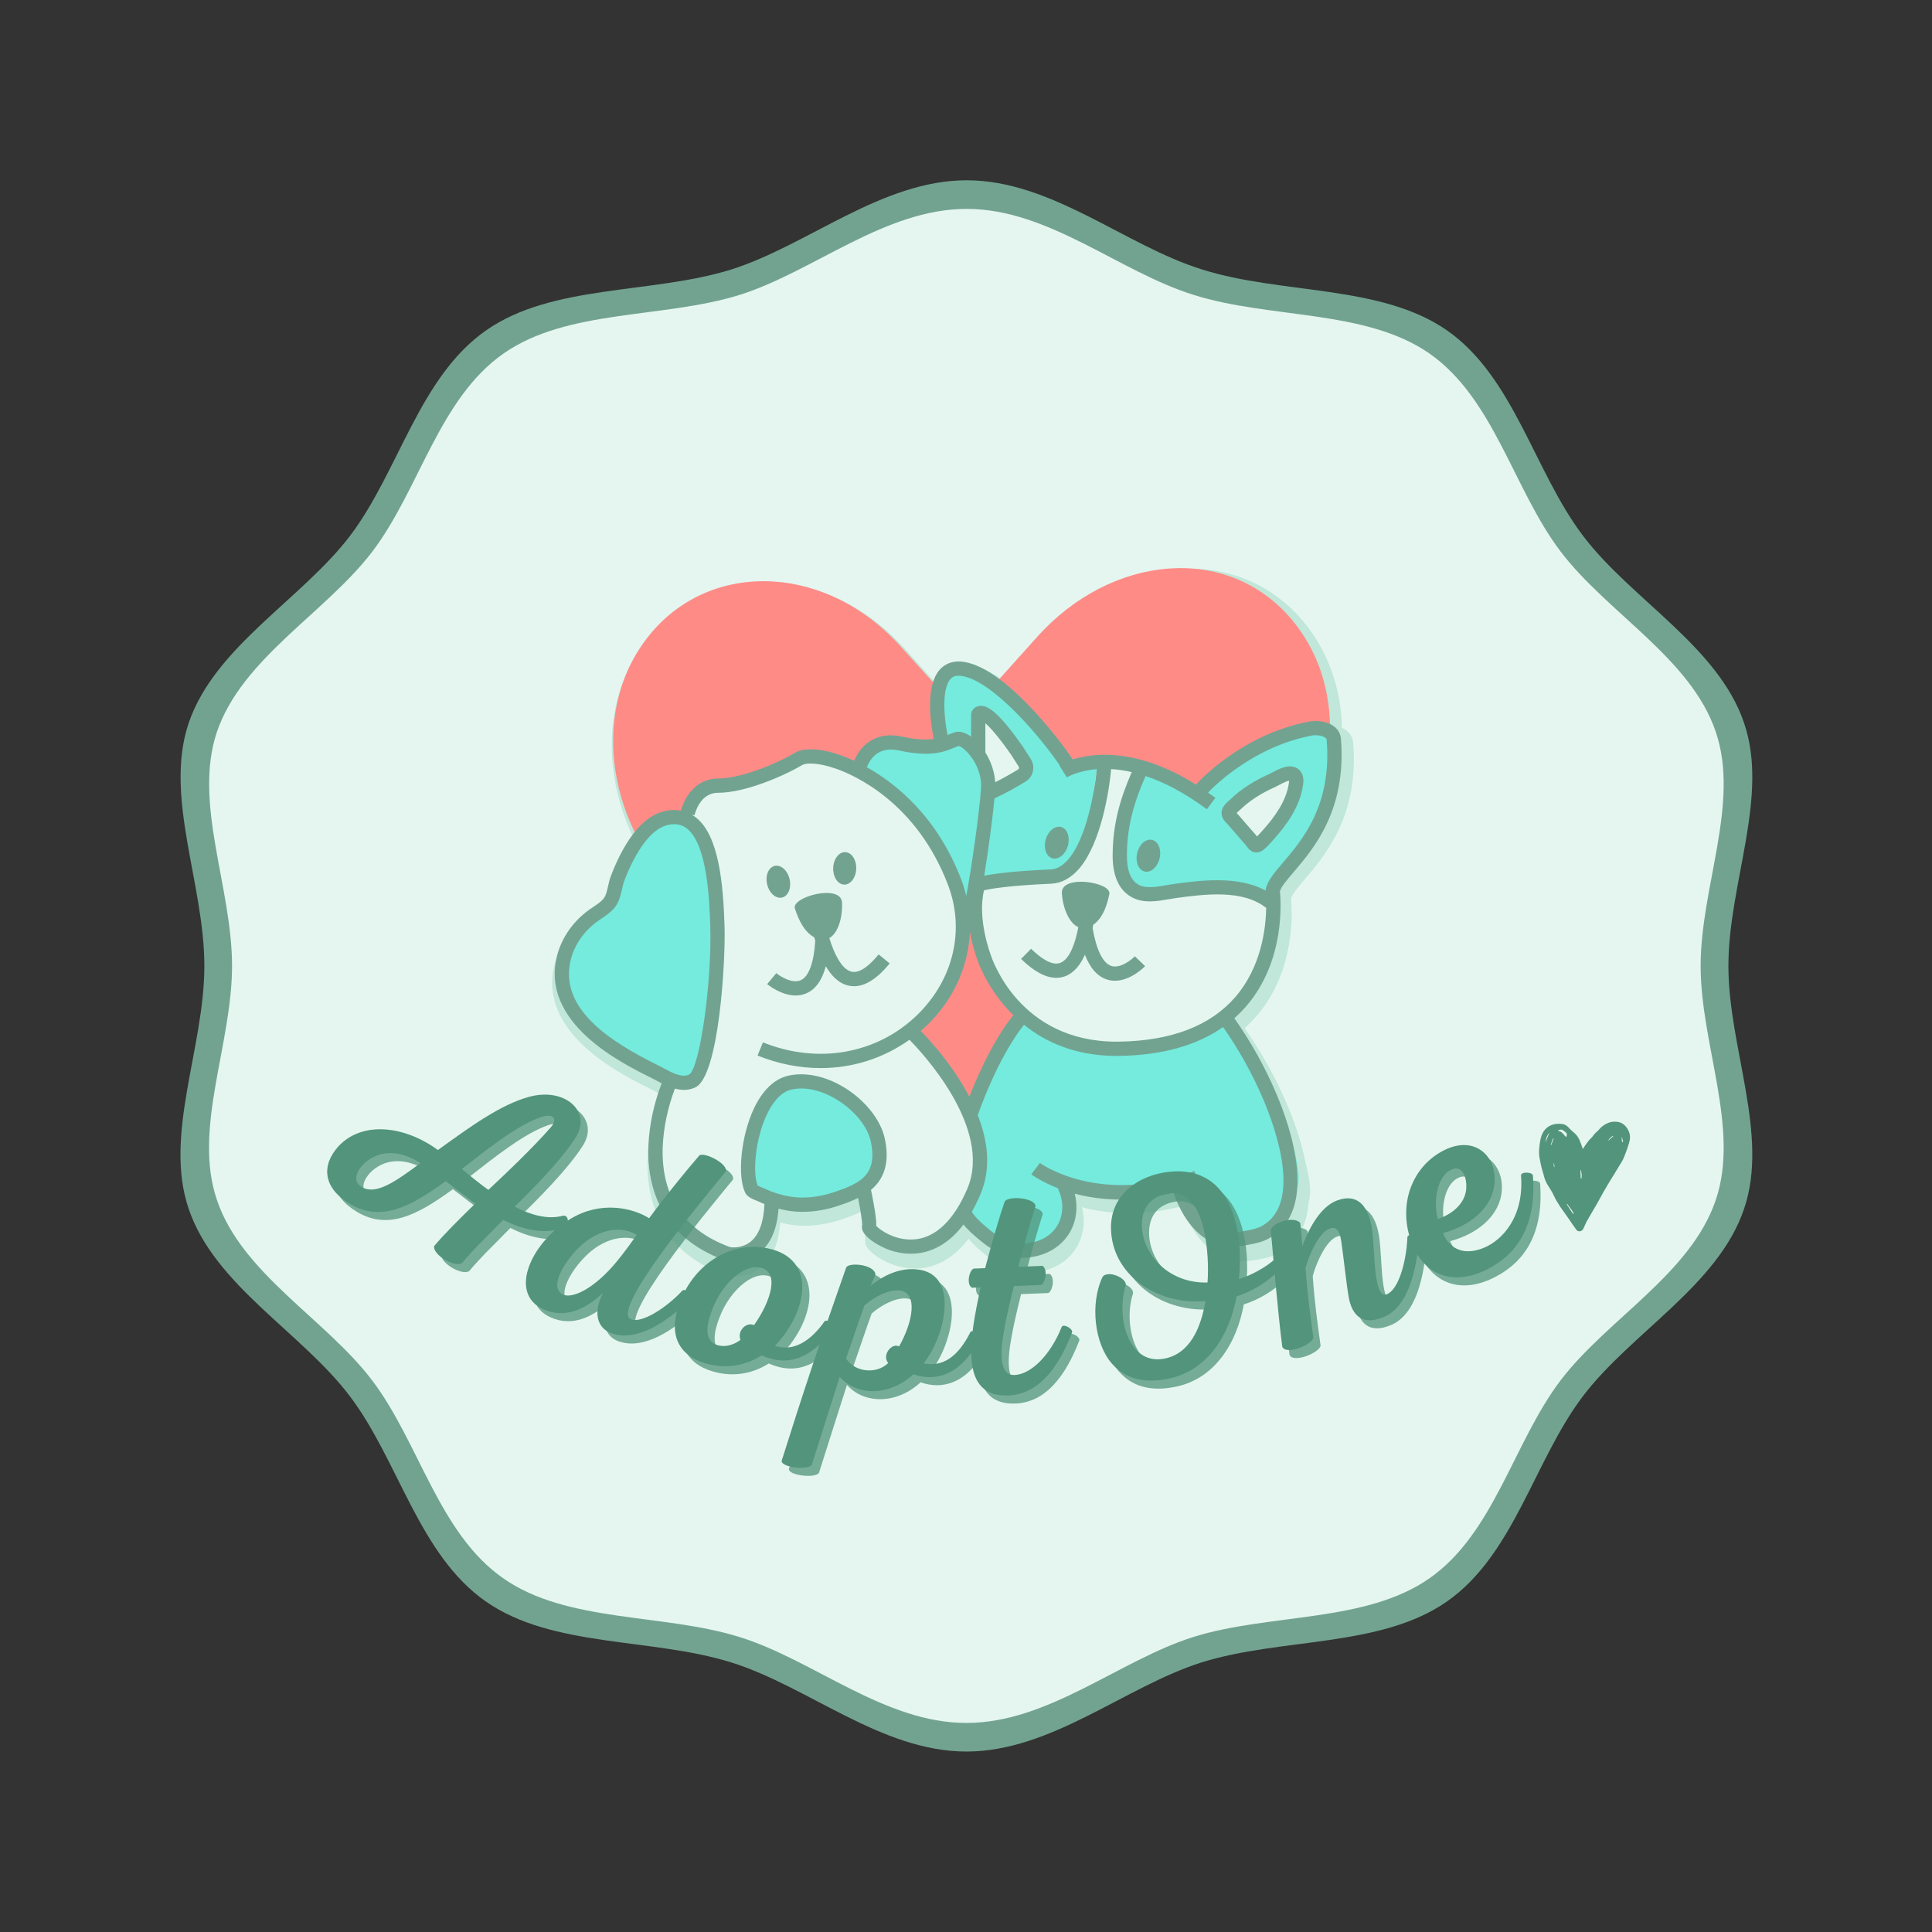 <?xml version="1.0" encoding="UTF-8" standalone="no"?>
<svg
   width="500"
   zoomAndPan="magnify"
   viewBox="0 0 375 375"
   height="500"
   preserveAspectRatio="xMidYMid meet"
   version="1.0"
   id="svg201"
   sodipodi:docname="4.svg"
   inkscape:version="1.1.2 (0a00cf5339, 2022-02-04, custom)"
   xmlns:inkscape="http://www.inkscape.org/namespaces/inkscape"
   xmlns:sodipodi="http://sodipodi.sourceforge.net/DTD/sodipodi-0.dtd"
   xmlns:xlink="http://www.w3.org/1999/xlink"
   xmlns="http://www.w3.org/2000/svg"
   xmlns:svg="http://www.w3.org/2000/svg">
  <rect x="0" y="0" width="375" height="375" fill="#333333" stroke="none"/>
  <sodipodi:namedview
     id="namedview203"
     pagecolor="#ffffff"
     bordercolor="#666666"
     borderopacity="1.0"
     inkscape:pageshadow="2"
     inkscape:pageopacity="0.0"
     inkscape:pagecheckerboard="0"
     showgrid="false"
     borderlayer="true"
     inkscape:zoom="0.38042345"
     inkscape:cx="411.38368"
     inkscape:cy="68.344893"
     inkscape:window-width="1366"
     inkscape:window-height="724"
     inkscape:window-x="0"
     inkscape:window-y="20"
     inkscape:window-maximized="1"
     inkscape:current-layer="svg201" />
  <defs
     id="defs27">
    <filter
       x="0"
       y="0"
       width="1"
       xlink:type="simple"
       xlink:actuate="onLoad"
       height="1"
       id="id1"
       xlink:show="other">
      <feColorMatrix
         values="0 0 0 0 1 0 0 0 0 1 0 0 0 0 1 0 0 0 1 0"
         color-interpolation-filters="sRGB"
         id="feColorMatrix2" />
    </filter>
    <g
       id="g5" />
    <mask
       id="id2">
      <g
         filter="url(#id1)"
         id="g9">
        <rect
           x="-37.5"
           width="450"
           fill="rgb(0%, 0%, 0%)"
           y="-37.5"
           height="450"
           fill-opacity="0.459"
           id="rect7" />
      </g>
    </mask>
    <clipPath
       id="id3">
      <path
         d="M 9 0.719 L 117 0.719 L 117 84 L 9 84 Z M 9 0.719 "
         clip-rule="nonzero"
         id="path12" />
    </clipPath>
    <clipPath
       id="id4">
      <path
         d="M 0.59 14.812 L 118.566 14.812 L 118.566 105.121 L 0.59 105.121 Z M 0.59 14.812 "
         clip-rule="nonzero"
         id="path15" />
    </clipPath>
    <clipPath
       id="id5">
      <rect
         x="0"
         width="119"
         y="0"
         height="106"
         id="rect18" />
    </clipPath>
    <clipPath
       id="id6">
      <path
         d="M 126.965 140.453 L 242.762 140.453 L 242.762 228.918 L 126.965 228.918 Z M 126.965 140.453 "
         clip-rule="nonzero"
         id="path21" />
    </clipPath>
    <clipPath
       id="id7">
      <path
         d="M 271.738 208.156 L 285.238 208.156 L 285.238 224.656 L 271.738 224.656 Z M 271.738 208.156 "
         clip-rule="nonzero"
         id="path24" />
    </clipPath>
  </defs>
  <g
     id="g527"
     transform="matrix(1.319,0,0,1.319,930.097,8.583)">
    <path
       fill="#72a391"
       d="m -450.808,135.633 c 0,-12.066 6.016,-24.871 2.312,-35.73 -3.793,-11.281 -16.652,-18.215 -23.73,-27.598 -7.172,-9.477 -10.133,-23.297 -19.984,-30.188 -9.762,-6.793 -24.336,-5.27 -36.039,-8.965 -11.336,-3.516 -22.113,-13.129 -34.648,-13.129 -12.539,0 -23.363,9.566 -34.652,13.129 -11.703,3.648 -26.32,2.125 -36.082,8.965 -9.855,6.891 -12.816,20.711 -19.984,30.188 -7.125,9.383 -19.938,16.316 -23.777,27.598 -3.656,10.859 2.312,23.664 2.312,35.73 0,12.066 -6.016,24.871 -2.312,35.73 3.793,11.281 16.652,18.215 23.73,27.598 7.172,9.477 10.133,23.297 19.984,30.188 9.762,6.84 24.332,5.312 36.086,8.965 11.332,3.516 22.109,13.129 34.648,13.129 12.535,0 23.359,-9.566 34.648,-13.129 11.703,-3.652 26.324,-2.125 36.086,-8.965 9.852,-6.891 12.812,-20.711 19.984,-30.188 7.121,-9.383 19.938,-16.316 23.73,-27.598 3.703,-10.906 -2.312,-23.711 -2.312,-35.73"
       fill-opacity="1"
       fill-rule="nonzero"
       id="path37" />
    <path
       fill="#e5f6f0"
       d="m -454.894,135.633 c 0,-11.625 5.797,-23.961 2.23,-34.43 -3.656,-10.867 -16.047,-17.551 -22.867,-26.594 -6.91,-9.129 -9.762,-22.449 -19.258,-29.086 -9.406,-6.547 -23.449,-5.078 -34.727,-8.641 -10.922,-3.383 -21.309,-12.648 -33.387,-12.648 -12.082,0 -22.512,9.219 -33.391,12.648 -11.277,3.52 -25.363,2.051 -34.77,8.641 -9.492,6.637 -12.348,19.957 -19.258,29.086 -6.863,9.043 -19.211,15.727 -22.91,26.594 -3.523,10.469 2.227,22.805 2.227,34.43 0,11.629 -5.793,23.965 -2.227,34.434 3.656,10.867 16.047,17.551 22.867,26.59 6.91,9.133 9.762,22.449 19.258,29.086 9.406,6.594 23.445,5.125 34.77,8.645 10.922,3.383 21.309,12.648 33.387,12.648 12.082,0 22.512,-9.219 33.391,-12.648 11.277,-3.52 25.363,-2.051 34.77,-8.645 9.496,-6.637 12.348,-19.953 19.258,-29.086 6.863,-9.039 19.211,-15.723 22.867,-26.59 3.566,-10.512 -2.23,-22.852 -2.23,-34.434"
       fill-opacity="1"
       fill-rule="nonzero"
       id="path39" />
    <g
       mask="url(#id2)"
       id="g57"
       transform="translate(-750.491,-49.77)">
      <g
         transform="translate(126,126)"
         id="g55">
        <g
           clip-path="url(#id5)"
           id="g53">
          <g
             clip-path="url(#id3)"
             id="g43">
            <path
               fill="#95d5bd"
               d="m 105.305,49.699 -11.074,9.305 -15.363,12.906 c -0.496,0.508 -1.023,1 -1.578,1.465 -0.555,0.465 -1.125,0.898 -1.707,1.297 l -9.301,7.379 c -2.547,2.18 -6.453,2.18 -8.805,0.004 L 47.383,73.375 36.973,64.676 20.77,51.141 C 9.496,41.723 5.574,24.492 13.562,12.656 c 8.773,-13.004 27.121,-13.004 38.855,0 l 8.898,9.867 c 0.426,0.469 1.113,0.465 1.531,-0.004 L 72.93,11.262 c 11.094,-12.391 28.469,-14.039 38.082,-2.688 10.086,11.914 6.328,31.012 -5.707,41.125"
               fill-opacity="1"
               fill-rule="nonzero"
               id="path41" />
          </g>
          <path
             fill="#95d5bd"
             d="m 69.641,70.109 0.914,-1.75 c 0,0 -2.504,2.582 -5.488,9.246 -0.922,1.609 -1.793,3.211 -2.523,4.703 C 60.371,77.5 56.852,73.52 55.367,71.961 c 0,0 -0.469,-2.41 -0.469,-2.41 -0.055,-0.289 3.031,-3.277 3.383,-3.785 1.008,-1.453 1.832,-3.035 2.426,-4.699 1.262,-3.559 0.375,-6.84 0.664,-10.414 0.547,0.461 0.992,1.086 1.453,1.645 0.18,-0.434 0.359,-0.871 0.535,-1.309 -0.219,0.539 0.762,4.023 0.895,4.859 0.191,1.195 0.418,2.391 0.707,3.566 0,0 1.496,4.812 5.953,8.738 -0.383,0.582 -0.812,1.238 -1.273,1.957 z m 31.438,-1.715 -0.019,-0.043 c 6.508,-5.172 7.293,-13.156 7.277,-16.863 0.023,0.023 0.047,0.039 0.07,0.059 l -0.07,-0.074 c -0.008,-1.242 -0.105,-2.008 -0.105,-2.008 0.496,-3.371 10.359,-8.277 9.164,-22.824 -0.113,-1.41 -2.137,-1.855 -3.527,-1.59 -9.973,1.91 -16.324,9.117 -16.324,9.117 L 93.75,32.984 c -1.613,-0.844 -3.125,-1.461 -4.535,-1.91 l -0.484,-0.516 c -0.051,0.109 -0.094,0.215 -0.145,0.324 -1.434,-0.41 -2.754,-0.641 -3.949,-0.746 l -1.613,-0.508 c 0.008,0.066 0.008,0.219 -0.004,0.434 -2.234,0.008 -3.91,0.445 -4.957,0.828 -0.117,-0.027 -0.234,-0.059 -0.355,-0.09 C 76.184,28.215 67.688,17.027 61.805,16.09 55.898,15.145 58.516,26.586 58.516,26.586 l 1.559,0.344 c -1.301,0.543 -3.203,1.34 -7.566,0.375 -5.402,-1.195 -6.398,4.055 -6.398,4.055 v 0.004 c -4.055,-2.105 -7.59,-2.562 -8.906,-1.785 -2.988,1.758 -8.434,4.043 -12.129,4.043 -3.688,0 -4.566,4.219 -4.566,4.219 l 0.383,1.246 c -0.836,-0.59 -1.848,-0.859 -3.07,-0.695 -2.762,0.371 -4.672,2.93 -5.957,5.176 -0.723,1.27 -1.32,2.609 -1.844,3.973 -0.414,1.078 -0.445,2.359 -1.031,3.363 -0.094,0.16 -0.199,0.305 -0.316,0.445 -0.613,0.73 -1.523,1.23 -2.281,1.773 -2.121,1.523 -3.758,3.762 -4.41,6.297 -2.203,8.602 7.266,14.012 13.578,17.141 0.695,0.348 1.477,0.809 2.293,1.168 l -0.082,0.641 c -0.629,1.496 -7.82,19.613 8.867,25.625 0,0 6.504,1.297 6.492,-8.254 l -0.004,-0.004 c 0.832,0.293 1.684,0.52 2.551,0.664 2.379,0.398 4.824,0.074 7.098,-0.684 1.316,-0.441 2.828,-0.984 4.047,-1.828 v 0.004 c 0,0 1.125,5.148 0.895,6.059 -0.211,0.848 8.457,7.539 14.43,-2.762 l 0.023,0.008 -0.031,0.012 c -0.598,1.156 2.441,3.512 3.207,4.137 1.75,1.438 3.797,2.316 6.109,2.09 5.113,-0.5 7.48,-5.043 5.711,-9.379 l 0.484,-0.547 c 3.695,1.191 9.324,1.996 16.422,-0.059 0.938,3.406 3.156,7.527 6.996,8.266 1.105,0.211 2.246,0.019 3.352,-0.184 0.949,-0.176 1.914,-0.371 2.754,-0.848 6.629,-3.758 2.852,-15.109 0.645,-20.328 -1.773,-4.203 -4.062,-8.262 -6.738,-11.961"
             fill-opacity="1"
             fill-rule="nonzero"
             id="path45" />
          <path
             fill="#95d5bd"
             d="m 62.543,82.309 c 0,0 0.43,4.766 1.977,7.137 1.547,2.371 -2.383,7.762 -2.383,7.762 l 0.77,1.914 c 0,0 1.758,3.051 6.445,4.203 4.688,1.156 8.297,-5.637 8.297,-5.637 v -4.18 c 0,0 6.152,2.238 10.18,1.105 4.027,-1.129 6.242,-0.145 6.242,-0.145 0,0 0.406,2.891 4.875,6.418 4.473,3.527 11,-1.168 12.965,-6.77 1.965,-5.602 -9.426,-25.562 -9.426,-25.562 0,0 -2.949,-0.402 -5.926,2.129 -2.977,2.531 -11.738,1.395 -16.75,1.395 -5.012,0 -9.254,-3.719 -9.254,-3.719 z M 35.676,96.398 c 6.316,1.324 12.547,-4.457 12.547,-4.457 l 0.711,-3.781 -2.141,-5.852 c 0,0 -8.918,-8.562 -13.664,-3.195 -4.75,5.367 -2.488,14.543 -2.488,14.543 0,0 -1.285,1.418 5.035,2.742 z M 99.188,40.766 c 0,0 1.863,-1.793 2.215,-3.059 0.355,-1.266 6.215,-5.086 8.844,-5.582 2.625,-0.496 0.453,3.781 0.453,3.781 l -3.938,6.277 -2.648,1.957 1.426,3.008 c 0,0 -0.285,3.066 3.055,1.336 3.34,-1.727 7.832,-13.781 7.832,-13.781 l 1.059,-5.074 -1.059,-4.273 c -9.918,-0.914 -19.867,9.996 -19.867,9.996 z M 88.586,30.883 c 0,0 -4.547,9.688 -2.629,14.758 1.918,5.07 1.602,3.125 6.125,3.816 4.523,0.695 9.32,-0.09 9.32,-0.09 l 5.855,1.285 1.336,-2.168 c 0,0 -1.785,-5.617 -3.871,-6.754 C 102.633,40.594 96.898,32.562 88.586,30.883 Z M 64.52,28.68 c 0,0 -0.809,-4.391 0,-6.082 0.809,-1.691 6.395,8.125 6.395,8.125 l -0.711,1.402 -0.852,2.609 1.562,0.617 6.734,-0.617 0.613,-5.047 c 0,0 -9.02,-12.777 -15.855,-13.469 -6.832,-0.691 -3.891,10.367 -3.891,10.367 1.957,-1.652 6.004,2.094 6.004,2.094 z m 1.414,4.426 C 65.07,32.871 63.281,48.051 63.281,48.051 l 6.922,-0.902 5.664,0.902 3.941,-3.469 c 0,0 -0.258,-3.254 0.004,-4.004 0.262,-0.75 2.059,-2.77 2.059,-2.77 L 81.375,34.609 l 0.496,-3.461 1.152,-1.52 -1.801,0.344 -14.441,4.457 z M 17.852,77.727 c 0,0 3.227,0.961 4.551,-0.539 1.324,-1.504 4.535,-26.738 1.539,-33.668 -3,-6.926 -6.609,-6.734 -9.109,-3.73 -2.504,3 -5.844,11.113 -5.844,11.113 0,0 -5.973,5.516 -6.492,7.016 -0.516,1.5 -1.766,6.766 2.59,11.625 4.355,4.859 12.766,8.184 12.766,8.184 z M 49.191,27.449 c 1.996,0.016 6.402,0.293 7.371,0.789 0.965,0.5 2.965,-1.426 5.348,-1.488 2.383,-0.066 4.043,7.488 3.246,12.664 -0.793,5.172 -2.75,12.945 -2.75,12.945 0,0 -1.035,-1.707 -2.828,-6.316 C 57.781,41.438 50.629,32.969 46.109,31.359 c 0,0 1.086,-3.926 3.082,-3.91"
             fill-opacity="1"
             fill-rule="nonzero"
             id="path47" />
          <g
             clip-path="url(#id4)"
             id="g51">
            <path
               fill="#95d5bd"
               d="m 32.441,48.441 c -0.305,-1.316 0.203,-2.555 1.133,-2.77 0.93,-0.215 1.926,0.676 2.23,1.988 0.305,1.316 -0.199,2.555 -1.129,2.77 -0.93,0.215 -1.93,-0.676 -2.234,-1.988 z m 9.898,-2.453 c 0.043,-1.348 0.852,-2.414 1.805,-2.383 0.953,0.027 1.691,1.145 1.648,2.496 -0.043,1.348 -0.852,2.414 -1.805,2.383 -0.953,-0.027 -1.691,-1.145 -1.648,-2.496 z M 91.281,44.531 c -0.305,1.312 -1.305,2.203 -2.234,1.988 C 88.117,46.305 87.613,45.062 87.918,43.75 c 0.301,-1.312 1.305,-2.203 2.23,-1.984 0.93,0.211 1.438,1.453 1.133,2.766 z M 74.203,41.715 c 0.367,-1.297 1.406,-2.141 2.328,-1.883 0.914,0.262 1.363,1.523 0.996,2.82 -0.367,1.301 -1.406,2.141 -2.324,1.883 -0.918,-0.262 -1.363,-1.523 -1,-2.82 z m 32.441,58.039 c -0.668,0.375 -1.492,0.551 -2.422,0.723 -1.09,0.203 -2.062,0.359 -2.953,0.184 -3.379,-0.645 -5.129,-4.398 -5.855,-6.504 0.598,-0.191 1.203,-0.402 1.824,-0.637 l -0.758,-2 c -14.109,5.336 -23.062,-1.156 -23.152,-1.223 l -1.285,1.711 c 0.145,0.109 1.531,1.121 3.965,2.07 0.867,1.812 0.914,3.715 0.102,5.316 -0.867,1.699 -2.559,2.758 -4.758,2.977 -1.812,0.176 -3.613,-0.445 -5.332,-1.855 L 65.848,100.375 c -2.203,-1.781 -2.625,-2.527 -2.703,-2.781 0.441,-0.77 0.867,-1.625 1.273,-2.582 1.668,-3.938 1.078,-8.113 -0.406,-11.906 2.965,-8.215 5.918,-12.305 6.938,-13.562 3.203,2.59 7.695,4.676 13.879,4.676 0.133,0 0.273,0 0.406,-0.004 6.395,-0.094 11.602,-1.551 15.566,-4.332 2.375,3.41 4.414,7.059 6.031,10.891 1.934,4.578 5.789,15.59 -0.188,18.98 z M 63.082,97.699 c 0.004,-0.008 0.008,-0.008 0.008,-0.012 0,0.004 0,0.008 -0.004,0.012 z m -8.59,4.082 c -2.871,0.223 -5.145,-1.434 -5.688,-2.02 0.035,-1.199 -0.418,-3.641 -0.793,-5.422 0.418,-0.348 0.797,-0.738 1.121,-1.184 1.219,-1.688 1.527,-3.828 0.941,-6.535 -0.602,-2.77 -2.887,-5.68 -5.965,-7.598 -2.875,-1.793 -6.023,-2.449 -8.621,-1.809 -2.012,0.504 -3.754,2.195 -5.031,4.906 -1.91,4.043 -2.535,10.066 -1.312,12.637 0.281,0.59 0.938,0.898 1.77,1.234 0.098,0.039 0.18,0.07 0.234,0.098 0.293,0.137 0.59,0.262 0.891,0.383 -0.105,2.645 -0.797,4.578 -2.023,5.602 -1.27,1.062 -2.777,0.922 -3.105,0.879 C 22.531,101.355 19.531,98.73 17.996,95.148 15.25,88.754 17.879,81.035 18.617,79.129 c 0.441,0.117 0.891,0.195 1.348,0.195 0.57,0 1.148,-0.109 1.719,-0.383 C 25.23,77.25 26.223,59.949 26.055,54.684 25.848,48.246 25.191,41.289 21.906,38.508 21.652,38.297 21.387,38.129 21.117,37.969 l 0.438,0.094 c 0.031,-0.137 0.762,-3.371 3.523,-3.371 4.066,0 9.805,-2.508 12.668,-4.191 0.516,-0.301 2.289,-0.395 5.07,0.59 2.746,0.969 12.074,5.094 16.762,17.5 2.543,6.73 0.777,14.18 -4.602,19.438 -6.031,5.898 -14.914,7.488 -23.172,4.152 l -0.801,1.984 c 3.125,1.262 6.332,1.879 9.469,1.879 4.793,0 9.402,-1.465 13.297,-4.254 C 55.34,73.375 66.355,84.961 62.445,94.176 60.438,98.906 57.688,101.539 54.492,101.781 Z M 42.438,94.699 c -2.277,0.758 -4.555,0.984 -6.586,0.645 -1.297,-0.219 -2.574,-0.617 -3.785,-1.191 -0.082,-0.035 -0.203,-0.086 -0.344,-0.145 -0.156,-0.062 -0.523,-0.211 -0.711,-0.316 -0.773,-1.938 -0.355,-6.984 1.379,-10.656 0.695,-1.469 1.887,-3.309 3.613,-3.738 2.043,-0.508 4.582,0.055 6.973,1.543 2.609,1.625 4.523,4.012 5.004,6.234 0.457,2.109 0.27,3.645 -0.586,4.828 -0.992,1.383 -2.992,2.141 -4.957,2.797 z M 3.02,59.684 c 0.562,-2.195 2.02,-4.273 4,-5.695 0.18,-0.129 0.375,-0.258 0.566,-0.387 0.633,-0.426 1.352,-0.906 1.906,-1.566 0.156,-0.188 0.293,-0.379 0.418,-0.59 0.43,-0.738 0.613,-1.559 0.777,-2.281 0.098,-0.453 0.191,-0.875 0.332,-1.246 0.559,-1.457 1.137,-2.707 1.773,-3.816 1.645,-2.883 3.336,-4.402 5.168,-4.648 0.191,-0.027 0.375,-0.039 0.551,-0.039 0.77,0 1.434,0.242 2.012,0.73 3,2.539 3.273,10.996 3.391,14.609 0.266,8.34 -1.562,21.242 -3.152,22.254 -1.105,0.531 -2.516,-0.23 -3.879,-0.961 -0.293,-0.156 -0.578,-0.312 -0.852,-0.445 C 8.973,72.098 1.113,67.121 3.02,59.684 Z M 48.969,28.762 c 0.863,-0.566 1.973,-0.707 3.309,-0.41 4.684,1.035 6.805,0.152 8.207,-0.434 0.262,-0.109 0.496,-0.211 0.652,-0.262 0.258,0.016 1.074,0.531 1.879,1.629 v 0.086 h 0.062 c 0.031,0.039 0.059,0.074 0.086,0.117 0.555,0.809 1.465,2.465 1.344,4.477 -0.199,3.352 -1.438,12.148 -2.215,16.211 -0.191,-0.785 -0.422,-1.57 -0.711,-2.344 -3.625,-9.59 -9.879,-14.559 -14.195,-16.98 0.242,-0.625 0.723,-1.52 1.582,-2.09 z m 17.664,4.344 C 66.527,31.453 65.949,29.895 65.156,28.629 V 24.25 c 0.688,0.598 1.918,1.914 3.922,4.82 l 1.078,1.695 c 0.055,0.094 0.051,0.18 0.039,0.234 -0.012,0.055 -0.047,0.133 -0.133,0.188 -0.867,0.535 -2.102,1.25 -3.43,1.918 z M 59.949,17.578 c 0.246,-0.262 0.688,-0.594 1.688,-0.434 4.816,0.77 12.148,9.648 14.637,13.395 -0.016,0.012 -0.031,0.02 -0.039,0.027 l 1.137,1.812 c 0.141,-0.086 1.711,-1.016 4.5,-1.23 -0.316,3.184 -1.555,10.543 -4.398,13.68 -0.809,0.891 -1.648,1.344 -2.574,1.383 -5.539,0.242 -8.445,0.645 -9.906,0.938 0.613,-3.848 1.254,-8.652 1.535,-11.613 1.801,-0.828 3.523,-1.828 4.66,-2.527 0.559,-0.344 0.949,-0.887 1.094,-1.527 0.148,-0.641 0.035,-1.301 -0.32,-1.859 l -1.098,-1.73 C 66.887,22.125 65.289,21.504 64.262,21.645 c -0.676,0.098 -1.062,0.582 -1.191,0.965 l -0.055,0.164 v 3.488 c -0.855,-0.621 -1.676,-0.871 -2.371,-0.68 -0.309,0.082 -0.625,0.211 -0.984,0.363 -0.055,0.02 -0.117,0.043 -0.172,0.066 -0.551,-2.645 -0.879,-7 0.461,-8.434 z m 54.121,8.523 c 0.73,-0.141 1.637,0.004 2.062,0.324 0.184,0.137 0.191,0.25 0.195,0.301 0.805,9.816 -3.621,15.012 -6.551,18.453 -1.348,1.582 -2.414,2.832 -2.605,4.133 l -0.004,0.055 c -4.188,-2.266 -9.797,-1.516 -13.699,-0.984 -0.375,0.051 -0.766,0.117 -1.172,0.188 -1.453,0.254 -2.957,0.516 -4.023,0.004 -1.289,-0.621 -1.91,-2.117 -1.895,-4.566 0.031,-4.43 1.129,-8.012 2.805,-11.836 2.668,0.891 5.742,2.434 9.184,4.996 l 1.277,-1.719 c -0.371,-0.273 -0.734,-0.535 -1.098,-0.789 1.09,-1.145 6.93,-6.914 15.523,-8.559 z M 55.461,70.457 c 0.34,-0.297 0.688,-0.578 1.012,-0.898 3.984,-3.895 6.172,-8.879 6.367,-13.996 0.406,2.34 1.059,4.066 1.098,4.168 0.027,0.078 1.445,4.457 5.414,8.379 -1.031,1.246 -3.734,4.941 -6.594,12.246 C 60.23,75.5 56.656,71.668 55.461,70.457 Z m 47.137,-5.047 c -3.742,4.305 -9.594,6.551 -17.395,6.664 -0.129,0 -0.254,0.004 -0.383,0.004 -14.594,0 -18.668,-12.449 -18.863,-13.051 -0.02,-0.055 -2.047,-5.395 -1,-9.684 0.969,-0.234 3.648,-0.715 10.035,-0.992 1.605,-0.07 3.055,-0.863 4.309,-2.363 3.16,-3.781 4.41,-11.441 4.715,-14.855 0.938,0.055 1.969,0.191 3.086,0.449 -1.719,3.965 -2.832,7.727 -2.863,12.414 -0.02,3.312 1.023,5.504 3.109,6.508 1.684,0.809 3.613,0.473 5.316,0.176 0.379,-0.066 0.742,-0.129 1.09,-0.176 4.238,-0.574 9.973,-1.34 13.504,1.484 -0.055,3.18 -0.758,8.934 -4.66,13.422 z m -0.113,3.145 c 0.617,-0.547 1.203,-1.129 1.746,-1.758 5.906,-6.812 5.234,-15.863 5.086,-17.289 0.176,-0.691 1.066,-1.738 2.09,-2.941 2.969,-3.48 7.934,-9.312 7.055,-20.016 -0.059,-0.727 -0.414,-1.359 -1.031,-1.828 -1.047,-0.797 -2.641,-0.938 -3.762,-0.723 -10.215,1.957 -16.656,9.156 -16.926,9.461 l 0.016,0.012 C 87.855,27.887 81.363,28.695 78.262,29.688 76.25,26.684 68.195,16.027 61.973,15.031 60.129,14.734 59,15.457 58.387,16.113 c -2.461,2.629 -1.277,9.023 -0.965,10.484 -1.094,0.156 -2.555,0.133 -4.684,-0.34 -1.922,-0.422 -3.586,-0.184 -4.945,0.719 -1.238,0.812 -1.93,1.992 -2.312,2.898 -0.797,-0.367 -1.477,-0.637 -1.953,-0.809 -2.965,-1.043 -5.531,-1.199 -6.867,-0.41 -3.207,1.887 -8.359,3.895 -11.582,3.895 -3.461,0 -5.109,3.043 -5.562,4.84 -0.582,-0.109 -1.188,-0.148 -1.84,-0.062 -2.539,0.344 -4.746,2.211 -6.742,5.711 C 10.242,44.246 9.617,45.594 9.02,47.156 8.824,47.672 8.707,48.191 8.594,48.695 8.457,49.324 8.324,49.914 8.062,50.363 8,50.469 7.93,50.566 7.852,50.66 7.492,51.086 6.961,51.441 6.398,51.82 6.18,51.965 5.969,52.105 5.766,52.25 c -2.41,1.734 -4.125,4.188 -4.82,6.902 -2.582,10.074 9.562,16.098 14.137,18.367 0.254,0.125 0.516,0.27 0.789,0.414 0.238,0.129 0.492,0.266 0.758,0.398 -0.836,2.113 -3.703,10.414 -0.605,17.652 C 17.812,100.16 21.262,103.195 26.277,105 l 0.152,0.043 c 0.039,0.008 0.41,0.078 0.965,0.078 0.984,0 2.555,-0.219 3.961,-1.371 1.641,-1.352 2.578,-3.566 2.793,-6.586 0.449,0.113 0.898,0.215 1.352,0.293 0.73,0.121 1.488,0.184 2.258,0.184 1.738,0 3.551,-0.309 5.355,-0.91 1.008,-0.34 2.02,-0.707 2.957,-1.168 0.371,1.875 0.66,3.719 0.605,4.125 -0.375,1.512 2.586,3.184 4.258,3.742 0.742,0.25 1.801,0.504 3.039,0.504 2.32,0 5.266,-0.898 7.898,-4.391 0.66,0.828 1.613,1.676 2.629,2.5 l 0.164,0.129 c 1.918,1.574 3.953,2.367 6.062,2.367 0.277,0 0.551,-0.012 0.832,-0.039 2.91,-0.285 5.266,-1.793 6.457,-4.137 0.84,-1.648 1.004,-3.57 0.543,-5.453 1.922,0.516 4.234,0.891 6.906,0.891 2.359,0 5.004,-0.305 7.891,-1.051 0.848,2.477 3.012,7.152 7.508,8.016 0.414,0.078 0.824,0.109 1.234,0.109 0.84,0 1.672,-0.133 2.52,-0.293 1.121,-0.207 2.129,-0.426 3.086,-0.969 7.473,-4.234 3.258,-16.57 1.102,-21.676 -1.695,-4.004 -3.828,-7.82 -6.32,-11.383 z M 87.57,59.25 l 1.543,1.488 c -0.102,0.102 -2.141,2.188 -4.531,2.188 -0.383,0 -0.77,-0.051 -1.164,-0.176 -1.445,-0.449 -2.547,-1.688 -3.34,-3.723 -0.645,1.434 -1.57,2.684 -2.906,3.203 -0.445,0.172 -0.906,0.258 -1.383,0.258 -1.59,0 -3.359,-0.953 -5.281,-2.844 l 1.5,-1.527 c 1.27,1.25 3.059,2.633 4.387,2.117 1.473,-0.574 2.289,-3.184 2.691,-5.359 -1.414,-0.625 -2.316,-2.91 -2.465,-5.078 -0.195,-2.918 7.574,-1.688 7.117,0.133 -0.125,0.5 -0.582,3.332 -2.414,4.59 -0.027,0.172 -0.055,0.344 -0.086,0.527 0.555,3.25 1.551,5.266 2.816,5.66 C 85.387,61.125 87.078,59.762 87.57,59.25 Z M 39.648,56.918 c -0.047,-0.176 -0.098,-0.344 -0.141,-0.512 -1.957,-1.051 -2.719,-3.816 -2.898,-4.301 -0.652,-1.758 6.938,-3.828 7.059,-0.906 0.094,2.176 -0.562,4.551 -1.902,5.32 0.684,2.277 1.824,4.645 3.266,5.031 1.371,0.375 3,-1.203 4.129,-2.582 l 1.656,1.355 C 48.961,62.602 47.16,63.75 45.457,63.75 c -0.332,0 -0.656,-0.043 -0.98,-0.129 -1.387,-0.375 -2.441,-1.512 -3.242,-2.871 -0.566,2.109 -1.527,3.461 -2.914,4.066 -0.531,0.23 -1.074,0.328 -1.602,0.328 -2.199,0 -4.176,-1.625 -4.277,-1.711 L 33.812,61.789 c 0.586,0.484 2.391,1.621 3.656,1.062 1.215,-0.531 1.984,-2.641 2.18,-5.934 z M 103.211,37.367 c 0.105,-0.09 0.199,-0.172 0.27,-0.242 1.297,-1.246 3.004,-2.352 5.078,-3.281 0.141,-0.062 0.328,-0.164 0.543,-0.277 0.305,-0.164 1.152,-0.613 1.598,-0.691 -0.004,0.098 -0.016,0.211 -0.027,0.266 -0.359,2.828 -2.281,5.297 -3.691,6.91 l -0.137,0.156 c -0.309,0.352 -0.629,0.719 -0.953,1.043 -0.066,-0.086 -0.137,-0.172 -0.215,-0.262 l -2.539,-2.926 c -0.098,-0.113 -0.195,-0.219 -0.285,-0.312 -0.012,-0.008 -0.019,-0.016 -0.027,-0.027 0.125,-0.125 0.289,-0.27 0.387,-0.355 z m -1.691,2.098 2.539,2.926 c 0.105,0.121 0.191,0.238 0.273,0.34 0.297,0.387 0.664,0.863 1.344,0.922 0.043,0.004 0.082,0.004 0.121,0.004 0.578,0 1.031,-0.352 1.328,-0.625 0.484,-0.449 0.914,-0.941 1.332,-1.414 l 0.133,-0.156 c 1.598,-1.82 3.773,-4.641 4.207,-8.051 0.047,-0.359 0.086,-0.789 -0.047,-1.25 -0.172,-0.598 -0.555,-1.051 -1.078,-1.273 -1.164,-0.496 -2.559,0.246 -3.574,0.789 -0.164,0.09 -0.309,0.164 -0.418,0.215 -2.297,1.031 -4.211,2.273 -5.684,3.691 -0.055,0.051 -0.125,0.113 -0.199,0.18 -0.438,0.387 -0.977,0.863 -1.156,1.469 -0.059,0.207 -0.082,0.418 -0.07,0.621 0.043,0.664 0.445,1.082 0.738,1.387 0.066,0.07 0.141,0.141 0.211,0.227"
               fill-opacity="1"
               fill-rule="nonzero"
               id="path49" />
          </g>
        </g>
      </g>
    </g>
    <path
       fill="#ff8b87"
       d="m -520.745,124.859 -10.867,9.113 -15.082,12.645 c -0.488,0.496 -1.004,0.977 -1.547,1.434 -0.547,0.457 -1.105,0.879 -1.676,1.273 l -9.133,7.227 c -2.5,2.133 -6.332,2.133 -8.637,0.004 l -9.91,-8.504 -10.219,-8.52 -15.902,-13.262 c -11.062,-9.223 -14.918,-26.105 -7.074,-37.695 8.613,-12.738 26.621,-12.738 38.137,0 l 8.738,9.664 c 0.414,0.457 1.09,0.457 1.5,-0.004 l 9.895,-11.027 c 10.891,-12.141 27.941,-13.754 37.379,-2.633 9.902,11.668 6.211,30.379 -5.602,40.285"
       fill-opacity="1"
       fill-rule="nonzero"
       id="path59" />
    <path
       fill="#e5f6f0"
       d="m -555.749,144.851 0.898,-1.711 c 0,0 -2.461,2.527 -5.391,9.055 -0.902,1.574 -1.758,3.148 -2.473,4.605 -2.137,-4.707 -5.586,-8.605 -7.047,-10.137 0,0 -0.457,-2.359 -0.457,-2.359 -0.055,-0.281 2.973,-3.211 3.316,-3.707 0.992,-1.422 1.801,-2.973 2.383,-4.605 1.238,-3.484 0.367,-6.695 0.652,-10.199 0.539,0.453 0.973,1.062 1.426,1.609 0.176,-0.426 0.352,-0.852 0.527,-1.277 -0.219,0.527 0.742,3.938 0.875,4.758 0.188,1.168 0.414,2.34 0.695,3.492 0,0 1.469,4.715 5.84,8.562 -0.375,0.57 -0.793,1.211 -1.246,1.914 z m 30.855,-1.68 -0.019,-0.039 c 6.391,-5.066 7.16,-12.887 7.145,-16.52 0.023,0.019 0.047,0.035 0.066,0.055 l -0.066,-0.07 c -0.008,-1.219 -0.102,-1.969 -0.102,-1.969 0.484,-3.301 10.164,-8.105 8.992,-22.359 -0.113,-1.379 -2.098,-1.816 -3.461,-1.555 -9.789,1.871 -16.023,8.93 -16.023,8.93 l -3.727,-1.16 c -1.582,-0.824 -3.066,-1.43 -4.445,-1.867 l -0.477,-0.508 c -0.051,0.105 -0.094,0.211 -0.145,0.316 -1.41,-0.402 -2.699,-0.629 -3.875,-0.73 l -1.582,-0.496 c 0.004,0.062 0.004,0.215 -0.004,0.426 -2.191,0.004 -3.84,0.434 -4.867,0.812 -0.117,-0.031 -0.23,-0.062 -0.348,-0.09 -1.496,-2.535 -9.836,-13.492 -15.609,-14.414 -5.797,-0.926 -3.23,10.285 -3.23,10.285 l 1.531,0.336 c -1.277,0.531 -3.145,1.312 -7.426,0.367 -5.305,-1.172 -6.281,3.973 -6.281,3.973 v 0.004 c -3.977,-2.062 -7.449,-2.512 -8.742,-1.75 -2.93,1.723 -8.277,3.961 -11.902,3.961 -3.621,0 -4.484,4.133 -4.484,4.133 l 0.379,1.219 c -0.824,-0.574 -1.812,-0.84 -3.016,-0.68 -2.711,0.363 -4.586,2.867 -5.848,5.07 -0.711,1.242 -1.297,2.555 -1.809,3.891 -0.406,1.059 -0.438,2.312 -1.016,3.297 -0.09,0.152 -0.195,0.297 -0.309,0.434 -0.602,0.715 -1.496,1.207 -2.238,1.738 -2.082,1.496 -3.691,3.688 -4.328,6.168 -2.164,8.426 7.133,13.727 13.324,16.793 0.684,0.336 1.453,0.789 2.25,1.141 l -0.078,0.629 c -0.617,1.469 -7.676,19.215 8.707,25.102 0,0 6.383,1.273 6.367,-8.086 v -0.004 c 0.812,0.285 1.652,0.512 2.504,0.652 2.332,0.391 4.734,0.074 6.965,-0.672 1.289,-0.43 2.777,-0.965 3.973,-1.789 v 0.004 c 0,0 1.102,5.043 0.879,5.934 -0.211,0.832 8.301,7.387 14.16,-2.707 l 0.027,0.012 -0.035,0.008 c -0.586,1.133 2.395,3.441 3.148,4.059 1.719,1.406 3.727,2.266 5.996,2.047 5.02,-0.492 7.344,-4.945 5.605,-9.188 l 0.477,-0.539 c 3.629,1.168 9.152,1.957 16.117,-0.059 v 0.004 c 0.922,3.336 3.098,7.371 6.867,8.094 1.086,0.207 2.203,0.019 3.293,-0.18 0.93,-0.172 1.875,-0.363 2.699,-0.832 6.508,-3.68 2.801,-14.797 0.637,-19.91 -1.742,-4.117 -3.988,-8.094 -6.617,-11.719"
       fill-opacity="1"
       fill-rule="nonzero"
       id="path61" />
    <path
       fill="#74ebdd"
       d="m -562.714,156.801 c 0,0 0.418,4.672 1.938,6.992 1.52,2.324 -2.34,7.602 -2.34,7.602 l 0.758,1.879 c 0,0 1.723,2.988 6.324,4.117 4.602,1.129 8.145,-5.523 8.145,-5.523 v -4.094 c 0,0 6.039,2.191 9.992,1.086 3.953,-1.109 6.125,-0.145 6.125,-0.145 0,0 0.398,2.832 4.789,6.289 4.387,3.453 10.793,-1.145 12.723,-6.633 1.93,-5.484 -9.254,-25.043 -9.254,-25.043 0,0 -2.891,-0.391 -5.812,2.09 -2.922,2.477 -11.523,1.363 -16.441,1.363 -4.918,0 -9.082,-3.641 -9.082,-3.641 z m -26.371,13.805 c 6.199,1.297 12.312,-4.367 12.312,-4.367 l 0.699,-3.703 -2.102,-5.734 c 0,0 -8.754,-8.387 -13.414,-3.129 -4.66,5.258 -2.441,14.246 -2.441,14.246 0,0 -1.258,1.391 4.945,2.688 z m 62.336,-54.496 c 0,0 1.828,-1.758 2.172,-2.996 0.348,-1.242 6.102,-4.984 8.684,-5.469 2.578,-0.484 0.441,3.703 0.441,3.703 l -3.863,6.148 -2.598,1.918 1.398,2.945 c 0,0 -0.277,3.004 3,1.312 3.273,-1.695 7.684,-13.504 7.684,-13.504 l 1.043,-4.969 -1.043,-4.188 c -9.73,-0.895 -19.496,9.793 -19.496,9.793 z m -10.406,-9.684 c 0,0 -4.461,9.492 -2.578,14.457 1.883,4.969 1.57,3.062 6.012,3.742 4.438,0.676 9.145,-0.09 9.145,-0.09 l 5.75,1.258 1.312,-2.121 c 0,0 -1.754,-5.504 -3.801,-6.617 -2.051,-1.117 -7.68,-8.984 -15.84,-10.629 z m -23.621,-2.16 c 0,0 -0.793,-4.301 0,-5.957 0.797,-1.656 6.273,7.961 6.273,7.961 l -0.695,1.375 -0.836,2.555 1.531,0.605 6.613,-0.605 0.605,-4.945 c 0,0 -8.859,-12.516 -15.566,-13.191 -6.707,-0.68 -3.82,10.156 -3.82,10.156 1.922,-1.617 5.895,2.047 5.895,2.047 z m 1.391,4.34 c -0.852,-0.23 -2.605,14.641 -2.605,14.641 l 6.793,-0.887 5.559,0.887 3.871,-3.402 c 0,0 -0.254,-3.188 0,-3.922 0.258,-0.734 2.023,-2.711 2.023,-2.711 l -0.488,-3.133 0.488,-3.391 1.133,-1.488 -1.77,0.336 -14.172,4.363 z m -47.199,43.707 c 0,0 3.172,0.945 4.469,-0.527 1.301,-1.473 4.453,-26.191 1.512,-32.98 -2.945,-6.785 -6.488,-6.594 -8.941,-3.656 -2.457,2.941 -5.738,10.891 -5.738,10.891 0,0 -5.859,5.402 -6.367,6.871 -0.508,1.469 -1.734,6.629 2.539,11.387 4.273,4.758 12.527,8.016 12.527,8.016 z m 30.762,-49.25 c 1.961,0.016 6.289,0.285 7.234,0.773 0.949,0.488 2.914,-1.398 5.25,-1.461 2.34,-0.062 3.969,7.34 3.188,12.406 -0.777,5.066 -2.699,12.684 -2.699,12.684 0,0 -1.016,-1.672 -2.777,-6.188 -1.762,-4.512 -8.781,-12.809 -13.219,-14.383 0,0 1.066,-3.848 3.023,-3.832"
       fill-opacity="1"
       fill-rule="nonzero"
       id="path63" />
    <g
       clip-path="url(#id6)"
       id="g67"
       transform="translate(-750.491,-49.77)">
      <path
         fill="#72a391"
         d="m 158.227,173.395 c -0.297,-1.285 0.199,-2.5 1.113,-2.711 0.914,-0.211 1.895,0.66 2.191,1.949 0.301,1.285 -0.199,2.5 -1.109,2.711 -0.91,0.211 -1.895,-0.66 -2.195,-1.949 z m 9.719,-2.398 c 0.043,-1.32 0.836,-2.367 1.77,-2.34 0.938,0.031 1.66,1.125 1.621,2.445 -0.043,1.32 -0.836,2.367 -1.773,2.336 -0.934,-0.027 -1.66,-1.121 -1.617,-2.441 z m 48.035,-1.43 c -0.297,1.285 -1.277,2.16 -2.191,1.949 -0.91,-0.211 -1.41,-1.426 -1.109,-2.715 0.297,-1.285 1.281,-2.156 2.191,-1.945 0.914,0.211 1.41,1.426 1.109,2.711 z m -16.762,-2.758 c 0.363,-1.273 1.383,-2.098 2.285,-1.844 0.898,0.254 1.34,1.488 0.98,2.762 -0.359,1.27 -1.383,2.098 -2.285,1.844 -0.898,-0.254 -1.336,-1.492 -0.98,-2.762 z m 31.844,56.852 c -0.656,0.371 -1.465,0.543 -2.375,0.711 -1.07,0.199 -2.027,0.348 -2.902,0.18 -3.316,-0.633 -5.031,-4.309 -5.746,-6.371 0.586,-0.191 1.18,-0.395 1.789,-0.625 l -0.742,-1.961 c -13.848,5.23 -22.637,-1.133 -22.723,-1.195 l -1.266,1.676 c 0.145,0.105 1.504,1.098 3.895,2.027 0.848,1.773 0.895,3.641 0.098,5.207 -0.852,1.668 -2.512,2.703 -4.672,2.914 -1.777,0.176 -3.543,-0.434 -5.23,-1.812 l -0.168,-0.137 c -2.164,-1.75 -2.574,-2.48 -2.652,-2.727 0.43,-0.758 0.848,-1.594 1.246,-2.531 1.641,-3.855 1.062,-7.949 -0.398,-11.664 2.914,-8.047 5.809,-12.051 6.812,-13.285 3.141,2.535 7.555,4.582 13.621,4.582 0.133,0 0.266,-0.004 0.398,-0.004 6.277,-0.094 11.391,-1.523 15.277,-4.246 2.332,3.34 4.332,6.918 5.922,10.668 1.898,4.484 5.684,15.273 -0.184,18.594 z m -42.758,-2.012 c 0.004,-0.004 0.004,-0.008 0.008,-0.012 -0.004,0.004 -0.004,0.008 -0.004,0.012 z m -8.43,4 c -2.82,0.219 -5.051,-1.402 -5.586,-1.98 0.035,-1.172 -0.41,-3.562 -0.777,-5.309 0.41,-0.344 0.785,-0.723 1.102,-1.16 1.195,-1.656 1.496,-3.75 0.922,-6.402 -0.586,-2.711 -2.832,-5.562 -5.852,-7.441 -2.824,-1.758 -5.914,-2.398 -8.465,-1.77 -1.973,0.488 -3.684,2.148 -4.938,4.801 -1.875,3.961 -2.488,9.863 -1.289,12.383 0.277,0.578 0.922,0.875 1.738,1.207 0.098,0.039 0.176,0.07 0.23,0.094 0.285,0.137 0.578,0.258 0.871,0.375 -0.102,2.594 -0.777,4.488 -1.98,5.488 -1.25,1.043 -2.727,0.906 -3.051,0.859 -4.301,-1.562 -7.242,-4.133 -8.75,-7.641 -2.695,-6.27 -0.113,-13.824 0.609,-15.695 0.434,0.117 0.875,0.195 1.324,0.195 0.559,0 1.125,-0.109 1.688,-0.379 3.48,-1.656 4.453,-18.605 4.289,-23.762 -0.203,-6.309 -0.848,-13.121 -4.074,-15.844 -0.246,-0.211 -0.508,-0.375 -0.773,-0.531 l 0.43,0.094 c 0.031,-0.137 0.746,-3.305 3.457,-3.305 3.996,0 9.625,-2.453 12.438,-4.105 0.504,-0.293 2.242,-0.387 4.973,0.578 2.699,0.949 11.855,4.988 16.453,17.141 2.496,6.594 0.766,13.891 -4.516,19.043 -5.918,5.781 -14.637,7.336 -22.742,4.066 l -0.789,1.945 c 3.07,1.238 6.219,1.844 9.293,1.844 4.707,0 9.234,-1.438 13.055,-4.168 1.543,1.555 12.355,12.898 8.516,21.93 -1.969,4.633 -4.668,7.211 -7.805,7.449 z m -11.836,-6.938 c -2.234,0.742 -4.469,0.961 -6.461,0.633 -1.277,-0.215 -2.527,-0.605 -3.719,-1.168 -0.078,-0.035 -0.195,-0.086 -0.336,-0.145 -0.152,-0.059 -0.516,-0.207 -0.695,-0.309 -0.762,-1.895 -0.348,-6.844 1.352,-10.438 0.68,-1.441 1.852,-3.242 3.547,-3.664 2.004,-0.496 4.5,0.055 6.844,1.512 2.559,1.59 4.441,3.93 4.91,6.105 0.449,2.066 0.266,3.574 -0.574,4.734 -0.973,1.352 -2.938,2.094 -4.867,2.738 z m -38.688,-34.301 c 0.551,-2.152 1.98,-4.184 3.926,-5.578 0.176,-0.129 0.367,-0.254 0.559,-0.383 0.621,-0.414 1.324,-0.883 1.867,-1.535 0.152,-0.18 0.289,-0.371 0.41,-0.574 0.426,-0.727 0.605,-1.527 0.762,-2.238 0.098,-0.441 0.191,-0.855 0.328,-1.219 0.547,-1.426 1.117,-2.648 1.738,-3.738 1.617,-2.824 3.277,-4.312 5.078,-4.555 0.184,-0.023 0.363,-0.039 0.539,-0.039 0.754,0 1.402,0.238 1.973,0.719 2.945,2.488 3.215,10.77 3.328,14.309 0.262,8.172 -1.535,20.809 -3.094,21.805 -1.086,0.516 -2.469,-0.227 -3.809,-0.945 -0.285,-0.152 -0.566,-0.305 -0.832,-0.434 -6.93,-3.434 -14.645,-8.309 -12.773,-15.594 z m 45.102,-30.289 c 0.844,-0.559 1.938,-0.695 3.246,-0.406 4.598,1.016 6.68,0.152 8.055,-0.422 0.258,-0.109 0.488,-0.207 0.641,-0.258 0.25,0.016 1.055,0.52 1.848,1.598 v 0.082 h 0.059 c 0.027,0.039 0.055,0.074 0.086,0.113 0.543,0.793 1.438,2.418 1.316,4.387 -0.195,3.285 -1.41,11.902 -2.172,15.883 -0.188,-0.77 -0.414,-1.539 -0.699,-2.297 -3.559,-9.395 -9.699,-14.262 -13.934,-16.633 0.238,-0.613 0.707,-1.492 1.555,-2.047 z m 17.336,4.254 c -0.102,-1.621 -0.672,-3.148 -1.449,-4.387 v -4.289 c 0.676,0.586 1.883,1.875 3.852,4.723 l 1.055,1.66 c 0.055,0.09 0.051,0.176 0.039,0.227 -0.012,0.055 -0.043,0.133 -0.129,0.184 -0.855,0.527 -2.062,1.227 -3.367,1.883 z m -6.559,-15.215 c 0.238,-0.254 0.672,-0.578 1.652,-0.422 4.73,0.754 11.926,9.449 14.371,13.121 -0.016,0.012 -0.031,0.019 -0.039,0.023 l 1.113,1.777 c 0.141,-0.082 1.68,-0.992 4.418,-1.203 -0.312,3.121 -1.523,10.328 -4.316,13.398 -0.793,0.875 -1.621,1.316 -2.527,1.355 -5.438,0.238 -8.289,0.633 -9.727,0.918 0.605,-3.766 1.234,-8.477 1.508,-11.375 1.77,-0.812 3.461,-1.789 4.574,-2.477 0.551,-0.336 0.934,-0.871 1.078,-1.496 0.145,-0.629 0.031,-1.273 -0.316,-1.824 l -1.078,-1.691 c -3.902,-5.648 -5.469,-6.258 -6.48,-6.117 -0.664,0.094 -1.043,0.566 -1.168,0.945 l -0.051,0.16 v 3.418 c -0.844,-0.609 -1.648,-0.855 -2.332,-0.668 -0.301,0.082 -0.613,0.207 -0.965,0.355 -0.055,0.019 -0.113,0.043 -0.168,0.066 -0.543,-2.594 -0.863,-6.859 0.453,-8.266 z m 53.121,8.352 c 0.715,-0.137 1.605,0.004 2.023,0.32 0.18,0.133 0.188,0.242 0.191,0.293 0.793,9.613 -3.555,14.707 -6.43,18.078 -1.324,1.551 -2.371,2.773 -2.555,4.047 l -0.008,0.055 c -4.109,-2.219 -9.617,-1.484 -13.445,-0.965 -0.367,0.047 -0.754,0.113 -1.148,0.184 -1.43,0.25 -2.902,0.508 -3.949,0.004 -1.266,-0.609 -1.875,-2.074 -1.859,-4.473 0.027,-4.34 1.105,-7.852 2.75,-11.594 2.621,0.871 5.637,2.383 9.016,4.891 l 1.254,-1.68 c -0.363,-0.273 -0.723,-0.523 -1.078,-0.773 1.07,-1.121 6.805,-6.773 15.238,-8.387 z m -57.527,43.449 c 0.336,-0.289 0.676,-0.566 0.992,-0.879 3.91,-3.816 6.059,-8.699 6.25,-13.711 0.398,2.293 1.039,3.984 1.078,4.086 0.023,0.078 1.418,4.363 5.312,8.207 -1.012,1.219 -3.668,4.84 -6.473,11.996 -2.48,-4.758 -5.988,-8.512 -7.16,-9.699 z m 46.266,-4.941 c -3.672,4.219 -9.414,6.414 -17.074,6.527 -0.125,0 -0.25,0.004 -0.375,0.004 -14.324,0 -18.324,-12.195 -18.512,-12.785 -0.023,-0.055 -2.012,-5.285 -0.984,-9.484 0.949,-0.23 3.582,-0.699 9.848,-0.973 1.578,-0.07 3,-0.848 4.23,-2.316 3.102,-3.703 4.328,-11.203 4.629,-14.551 0.922,0.055 1.93,0.188 3.027,0.441 -1.684,3.883 -2.777,7.566 -2.809,12.156 -0.023,3.25 1.004,5.395 3.051,6.375 1.652,0.793 3.547,0.465 5.219,0.176 0.371,-0.062 0.73,-0.129 1.07,-0.176 4.16,-0.559 9.789,-1.312 13.254,1.457 -0.055,3.117 -0.746,8.75 -4.574,13.148 z m -0.113,3.078 c 0.605,-0.535 1.18,-1.105 1.715,-1.719 5.797,-6.676 5.137,-15.543 4.992,-16.938 0.172,-0.68 1.047,-1.703 2.051,-2.879 2.914,-3.414 7.789,-9.125 6.926,-19.609 -0.059,-0.715 -0.406,-1.332 -1.012,-1.793 -1.031,-0.781 -2.594,-0.918 -3.695,-0.707 -10.027,1.918 -16.348,8.969 -16.613,9.266 l 0.016,0.016 c -8.738,-5.473 -15.109,-4.684 -18.148,-3.711 -1.977,-2.941 -9.883,-13.383 -15.992,-14.355 -1.809,-0.289 -2.918,0.418 -3.52,1.062 -2.414,2.574 -1.254,8.836 -0.945,10.266 -1.074,0.152 -2.508,0.133 -4.598,-0.328 -1.887,-0.414 -3.52,-0.18 -4.855,0.699 -1.215,0.801 -1.895,1.957 -2.27,2.844 -0.781,-0.363 -1.449,-0.625 -1.918,-0.793 -2.91,-1.023 -5.43,-1.176 -6.738,-0.402 -3.148,1.848 -8.207,3.812 -11.371,3.812 -3.395,0 -5.012,2.98 -5.457,4.742 -0.57,-0.105 -1.168,-0.145 -1.805,-0.059 -2.496,0.336 -4.66,2.164 -6.621,5.594 -0.676,1.184 -1.289,2.5 -1.875,4.031 -0.195,0.504 -0.309,1.016 -0.418,1.512 -0.137,0.609 -0.266,1.191 -0.523,1.629 -0.062,0.105 -0.129,0.199 -0.207,0.293 -0.352,0.418 -0.875,0.766 -1.43,1.137 -0.211,0.141 -0.418,0.277 -0.617,0.422 -2.367,1.699 -4.051,4.098 -4.73,6.758 -2.535,9.871 9.387,15.773 13.871,17.996 0.25,0.121 0.508,0.262 0.777,0.402 0.234,0.125 0.484,0.262 0.742,0.391 -0.816,2.07 -3.633,10.203 -0.594,17.293 1.758,4.09 5.141,7.062 10.066,8.832 l 0.148,0.043 c 0.039,0.008 0.402,0.074 0.949,0.074 0.965,0 2.504,-0.211 3.883,-1.344 1.613,-1.324 2.535,-3.488 2.746,-6.449 0.438,0.109 0.879,0.211 1.324,0.285 0.719,0.121 1.461,0.18 2.219,0.18 1.703,0 3.484,-0.301 5.258,-0.891 0.984,-0.332 1.98,-0.691 2.902,-1.145 0.363,1.836 0.648,3.645 0.594,4.043 -0.371,1.48 2.539,3.117 4.18,3.668 0.727,0.242 1.766,0.488 2.977,0.488 2.281,0 5.172,-0.875 7.758,-4.297 0.645,0.812 1.582,1.637 2.578,2.445 l 0.16,0.129 c 1.883,1.543 3.883,2.32 5.953,2.32 0.27,0 0.539,-0.012 0.816,-0.039 2.855,-0.281 5.164,-1.758 6.336,-4.055 0.828,-1.617 0.988,-3.5 0.535,-5.34 1.887,0.504 4.152,0.871 6.777,0.871 2.316,0 4.914,-0.297 7.746,-1.027 0.828,2.426 2.957,7.004 7.367,7.848 0.406,0.082 0.809,0.113 1.215,0.113 0.82,0 1.641,-0.137 2.469,-0.289 1.102,-0.207 2.09,-0.418 3.027,-0.949 7.336,-4.148 3.203,-16.23 1.082,-21.234 -1.66,-3.922 -3.758,-7.66 -6.203,-11.152 z m -14.637,-9.113 1.512,1.457 c -0.098,0.098 -2.098,2.145 -4.445,2.145 -0.375,0 -0.754,-0.051 -1.141,-0.172 -1.418,-0.441 -2.5,-1.656 -3.277,-3.648 -0.637,1.406 -1.543,2.629 -2.855,3.137 -0.438,0.172 -0.891,0.254 -1.359,0.254 -1.555,0 -3.293,-0.934 -5.18,-2.785 l 1.473,-1.496 c 1.246,1.223 3.004,2.578 4.305,2.074 1.445,-0.562 2.246,-3.121 2.645,-5.25 -1.391,-0.613 -2.277,-2.852 -2.422,-4.977 -0.191,-2.859 7.434,-1.648 6.984,0.129 -0.125,0.492 -0.57,3.266 -2.371,4.5 -0.023,0.168 -0.051,0.336 -0.082,0.516 0.547,3.184 1.523,5.156 2.766,5.543 1.305,0.41 2.965,-0.926 3.449,-1.426 z m -47.035,-2.285 c -0.051,-0.172 -0.094,-0.336 -0.137,-0.5 -1.922,-1.031 -2.668,-3.742 -2.848,-4.215 -0.641,-1.719 6.809,-3.746 6.93,-0.887 0.09,2.133 -0.551,4.457 -1.871,5.211 0.676,2.23 1.793,4.551 3.207,4.93 1.348,0.367 2.945,-1.18 4.051,-2.527 l 1.629,1.328 c -1.824,2.227 -3.59,3.355 -5.262,3.355 -0.324,0 -0.645,-0.043 -0.961,-0.129 -1.363,-0.367 -2.398,-1.48 -3.184,-2.812 -0.555,2.066 -1.496,3.391 -2.859,3.984 -0.52,0.227 -1.055,0.32 -1.574,0.32 -2.156,0 -4.094,-1.594 -4.195,-1.676 l 1.344,-1.613 c 0.578,0.477 2.348,1.594 3.59,1.043 1.191,-0.52 1.945,-2.586 2.141,-5.812 z m 62.387,-19.148 c 0.102,-0.09 0.195,-0.172 0.266,-0.238 1.27,-1.223 2.949,-2.305 4.984,-3.215 0.137,-0.062 0.32,-0.16 0.535,-0.273 0.297,-0.16 1.129,-0.602 1.562,-0.676 0,0.094 -0.016,0.207 -0.023,0.262 -0.352,2.77 -2.238,5.188 -3.625,6.77 l -0.133,0.152 c -0.305,0.344 -0.617,0.699 -0.938,1.02 -0.062,-0.082 -0.133,-0.168 -0.211,-0.258 l -2.488,-2.863 c -0.098,-0.113 -0.195,-0.215 -0.285,-0.309 -0.008,-0.008 -0.016,-0.016 -0.023,-0.023 0.125,-0.125 0.285,-0.266 0.379,-0.348 z m -1.66,2.051 2.492,2.867 c 0.102,0.117 0.191,0.234 0.266,0.336 0.293,0.375 0.656,0.844 1.32,0.902 0.043,0.004 0.082,0.004 0.121,0.004 0.566,0 1.012,-0.348 1.301,-0.613 0.48,-0.441 0.902,-0.922 1.309,-1.387 l 0.129,-0.152 c 1.57,-1.785 3.707,-4.547 4.133,-7.887 0.043,-0.352 0.082,-0.77 -0.047,-1.223 -0.168,-0.586 -0.543,-1.031 -1.059,-1.25 -1.141,-0.484 -2.512,0.242 -3.508,0.773 -0.164,0.086 -0.305,0.164 -0.41,0.211 -2.258,1.012 -4.133,2.227 -5.578,3.613 -0.055,0.055 -0.125,0.113 -0.199,0.18 -0.426,0.375 -0.957,0.844 -1.133,1.438 -0.059,0.203 -0.082,0.41 -0.066,0.609 0.039,0.648 0.434,1.059 0.723,1.355 0.066,0.07 0.137,0.141 0.207,0.223"
         fill-opacity="1"
         fill-rule="nonzero"
         id="path65" />
    </g>
    <g
       clip-path="url(#id7)"
       id="g71"
       transform="translate(-750.491,-49.77)">
      <path
         fill="#52947c"
         d="m 278.262,212.355 c 0.16,-0.246 0.32,-0.508 0.508,-0.77 0.215,-0.293 0.434,-0.598 0.707,-0.844 0.289,-0.262 0.449,-0.625 0.754,-0.859 0.305,-0.23 0.52,-0.566 0.824,-0.812 0.68,-0.555 1.449,-0.859 2.344,-0.711 0.637,0.102 1.086,0.465 1.434,1.016 0.289,0.449 0.406,0.945 0.363,1.438 -0.047,0.48 -0.234,0.945 -0.379,1.414 -0.145,0.434 -0.305,0.855 -0.477,1.277 -0.086,0.234 -0.203,0.465 -0.332,0.684 -0.406,0.684 -0.824,1.352 -1.23,2.02 -0.203,0.336 -0.418,0.668 -0.621,1.004 -0.289,0.48 -0.578,0.961 -0.855,1.453 -0.348,0.613 -0.664,1.238 -1.012,1.832 -0.465,0.816 -0.957,1.613 -1.418,2.43 -0.203,0.363 -0.348,0.77 -0.535,1.148 -0.23,0.449 -0.77,0.523 -1.059,0.117 -0.434,-0.582 -0.824,-1.195 -1.242,-1.789 -0.363,-0.512 -0.723,-1.004 -1.07,-1.512 -0.363,-0.555 -0.711,-1.105 -0.984,-1.715 -0.246,-0.555 -0.609,-1.047 -0.914,-1.57 -0.258,-0.422 -0.434,-0.875 -0.547,-1.355 -0.102,-0.434 -0.262,-0.84 -0.363,-1.277 -0.102,-0.422 -0.172,-0.859 -0.262,-1.293 -0.156,-0.785 -0.055,-1.57 0.059,-2.344 0.102,-0.668 0.289,-1.336 0.754,-1.859 0.316,-0.363 0.707,-0.609 1.199,-0.742 0.434,-0.113 0.855,-0.129 1.289,-0.07 0.406,0.043 0.723,0.246 1,0.551 0.23,0.277 0.504,0.508 0.781,0.742 0.391,0.32 0.648,0.711 0.836,1.164 0.176,0.422 0.32,0.855 0.449,1.234 z m -2.457,-1.746 c 0.156,-0.289 0.156,-0.535 -0.074,-0.727 -0.289,-0.219 -0.551,-0.523 -0.969,-0.332 -0.074,0.027 -0.117,0.086 -0.176,0.129 0.609,0.043 0.84,0.566 1.219,0.93 z m 0.188,9.828 c -0.031,0.016 -0.059,0.043 -0.09,0.059 0.305,0.48 0.609,0.945 0.93,1.426 0.027,-0.016 0.055,-0.031 0.07,-0.043 -0.16,-0.566 -0.637,-0.945 -0.91,-1.441 z m 1.965,-3.734 c 0.031,0 0.074,0 0.102,-0.016 0.074,-0.422 0.031,-0.828 -0.086,-1.223 -0.027,0 -0.043,0 -0.07,0 0.027,0.422 0.043,0.832 0.055,1.238 z m -5.191,-5.309 c 0.188,-0.492 0.391,-0.973 0.578,-1.469 -0.375,0.422 -0.523,0.934 -0.578,1.469 z m 9.246,-0.348 c 0.012,0.016 0.027,0.027 0.043,0.043 0.23,-0.219 0.477,-0.434 0.707,-0.652 -0.012,-0.016 -0.027,-0.031 -0.043,-0.043 -0.305,0.145 -0.504,0.391 -0.707,0.652 z m -8.062,-0.219 c -0.027,-0.016 -0.055,-0.016 -0.102,-0.027 -0.098,0.32 -0.199,0.625 -0.316,0.945 0.027,0.012 0.043,0.012 0.074,0.027 0.129,-0.32 0.242,-0.641 0.344,-0.945 z m 10.172,0.496 c 0.031,0 0.047,-0.016 0.074,-0.016 -0.059,-0.234 -0.117,-0.449 -0.172,-0.684 -0.031,0.016 -0.059,0.016 -0.09,0.031 0.188,0.188 -0.086,0.492 0.188,0.668 z m -10.027,3.707 c -0.027,-0.219 -0.043,-0.395 -0.07,-0.582 -0.016,0 -0.043,0.016 -0.059,0.016 0.059,0.172 -0.086,0.406 0.129,0.566 z m 0,0"
         fill-opacity="1"
         fill-rule="nonzero"
         id="path69" />
    </g>
    <g
       fill="#52947c"
       fill-opacity="0.761"
       id="g79"
       transform="translate(-750.491,-49.77)">
      <g
         transform="translate(90.596,216.711)"
         id="g77">
        <g
           id="g75">
          <path
             d="m 7.344,4.926 c 4.543,2.668 8.848,0.418 14.047,-3.379 1.594,1.223 3.309,2.566 4.355,3.301 -2.328,2.266 -4.594,4.516 -6.055,6.262 -0.219,1.258 2.934,3.18 4.098,2.496 1.551,-1.891 3.957,-4.203 6.062,-6.352 2.852,1.438 6.066,2.203 8.996,1.152 C 39.555,8.145 39.625,6.395 38.574,6.652 36.43,7.234 33.914,6.547 31.539,5.297 33.594,3.316 38.398,-1.465 40.578,-4.961 42.879,-8.734 38.926,-12.285 33.676,-10.859 29.504,-9.723 25.141,-6.562 20.25,-3.027 15.363,-6.602 9.156,-7.352 5.621,-3.59 3.035,-0.738 3.348,2.586 7.344,4.926 Z M 27.668,2.836 c -0.938,-0.668 -2.582,-1.969 -3.898,-3.07 3.793,-2.961 8.168,-6.461 11.68,-7.652 1.805,-0.594 2.473,0.262 1.418,1.508 -2.66,3.055 -6.781,6.961 -9.199,9.215 z M 9.023,2.414 C 7.609,1.555 8.254,0.008 9.516,-1.164 11.836,-3.18 14.867,-2.926 17.688,-1.105 13.887,1.699 11.113,3.641 9.023,2.414 Z m 0,0"
             id="path73" />
        </g>
      </g>
    </g>
    <g
       fill="#52947c"
       fill-opacity="0.761"
       id="g87"
       transform="translate(-750.491,-49.77)">
      <g
         transform="translate(123.106,235.509)"
         id="g85">
        <g
           id="g83">
          <path
             d="m 26.219,-21.039 c -1.906,2.191 -5.434,6.539 -7.398,9.25 -2.5,-1.566 -7.191,-2.594 -11.605,0.113 -5.945,3.535 -9.398,11.449 -3.41,13.504 3.16,1.137 6.141,-0.652 8.238,-2.637 -1.512,2.836 -0.898,5.199 1.227,5.945 3.598,1.297 8.035,-1.488 11.562,-4.977 0.414,-0.391 -0.68,-1.703 -1.098,-1.316 -2.484,2.652 -5.961,4.801 -7.531,4.262 -3.211,-1.109 9.652,-16.617 13.879,-21.75 0.457,-1.098 -3.078,-2.918 -3.863,-2.395 z m -9.223,11.699 c -1.555,2.23 -3.051,4.164 -4.223,5.359 C 9.594,-0.68 6.465,0.418 5.562,-1.051 4.422,-2.609 7.141,-6.492 9.324,-8.215 c 2.906,-2.316 5.871,-2.25 7.672,-1.125 z m 0,0"
             id="path81" />
        </g>
      </g>
    </g>
    <g
       fill="#52947c"
       fill-opacity="0.761"
       id="g95"
       transform="translate(-750.491,-49.77)">
      <g
         transform="translate(144.997,243.528)"
         id="g93">
        <g
           id="g91">
          <path
             d="m 14.316,-15.391 c -4.914,-0.988 -10.168,1.777 -12.582,7.25 -2.621,6.035 0.168,8.992 4.191,9.871 2.738,0.598 5.289,0.066 7.555,-1.352 C 16.375,1.664 20.035,1.812 24.02,-3.492 24.387,-3.977 23.109,-5.082 22.75,-4.637 c -2.699,3.801 -5.324,4.27 -7.312,3.617 4.797,-5.039 6.293,-12.883 -1.121,-14.371 z m -1.18,2.828 c 3.148,0.512 1.684,5.02 -0.77,8.484 -1.105,-0.504 -2.52,0.797 -1.996,2.172 -0.938,0.707 -2.102,1.062 -3.137,0.836 -2.574,-0.562 -1.797,-3.523 -0.738,-5.988 1.305,-2.977 4.164,-5.914 6.641,-5.504 z m 0,0"
             id="path89" />
        </g>
      </g>
    </g>
    <g
       fill="#52947c"
       fill-opacity="0.761"
       id="g103"
       transform="translate(-750.491,-49.77)">
      <g
         transform="translate(167.2,248.26)"
         id="g101">
        <g
           id="g99">
          <path
             d="m 14.215,-17 c -2.449,-0.309 -5.004,0.82 -6.91,2.426 0.203,-0.453 0.555,-1.195 0.723,-1.695 -0.145,-1.5 -3.996,-1.828 -4.312,-1 C 0.152,-7.188 -2.809,1.707 -5.77,11.156 -5.887,12.125 -1.875,12.594 -1.344,11.738 0,7.453 1.434,3.047 2.773,-1.199 c 2.355,2.688 7.098,3.043 10.844,-0.383 3.031,1.074 6.828,0.422 9.805,-5.234 C 23.715,-7.305 22.25,-8.266 22,-7.773 20.102,-3.996 17.828,-2.633 15.102,-3.176 18.145,-6.867 20.594,-16.312 14.215,-17 Z m -2.66,3.082 c 2.832,0.297 1.949,4.746 -0.059,8.258 -0.934,-0.625 -2.602,1.168 -1.59,2.438 -1.785,1.699 -4.91,1.336 -6.207,-0.676 0.969,-2.738 1.746,-5.152 2.711,-7.805 1.457,-1.297 3.625,-2.371 5.145,-2.215 z m 0,0"
             id="path97" />
        </g>
      </g>
    </g>
    <g
       fill="#52947c"
       fill-opacity="0.761"
       id="g111"
       transform="translate(-750.491,-49.77)">
      <g
         transform="translate(189.645,249.623)"
         id="g109">
        <g
           id="g107">
          <path
             d="m 5.234,0.172 c 4.242,-0.211 7.199,-3.855 9.281,-9.254 0.188,-0.559 -1.289,-1.352 -1.523,-0.832 C 11.371,-5.812 8.473,-2.891 6.008,-2.832 3.926,-2.793 3.812,-5.68 4.547,-9.617 c 0.309,-1.797 0.855,-4.074 1.406,-6.305 l 3.988,-0.16 C 10.57,-16.32 11,-18.336 10.168,-18.898 l -3.566,0.145 c 0.848,-3.266 1.703,-6.316 2.535,-8.941 -0.094,-1.23 -3.973,-1.543 -4.531,-0.672 -0.766,2.199 -1.922,6.199 -2.883,9.809 l -1.695,0.066 c -0.672,0.281 -1.098,2.383 -0.23,2.816 l 1.273,-0.051 C -0.582,-8.223 -2.188,0.555 5.234,0.172 Z m 0,0"
             id="path105" />
        </g>
      </g>
    </g>
    <g
       fill="#52947c"
       fill-opacity="0.761"
       id="g119"
       transform="translate(-750.491,-49.77)">
      <g
         transform="translate(204.601,249.562)"
         id="g117">
        <g
           id="g115">
          <path
             d="m 13.668,-32.652 c -4.062,0.469 -8.398,3.113 -8.379,8.211 0.047,6.824 6.625,11.406 13.902,10.797 -0.695,4.066 -2.355,7.844 -6.207,8.492 -5.281,0.875 -6.973,-6.414 -5.516,-10.797 C 7.645,-17.066 4.875,-18.223 4.066,-17.246 2.145,-13.25 2.883,-7.336 5.422,-4.449 7.242,-2.375 9.875,-1.492 13.508,-2.184 c 5.973,-1.094 9.23,-6.473 10.262,-12.16 2.324,-0.746 4.336,-1.992 6.09,-3.668 0.516,-0.484 0.184,-2.453 -0.324,-1.926 -1.395,1.305 -3.629,2.508 -5.426,3.066 0.637,-5.742 -0.336,-16.973 -10.441,-15.781 z m 0.254,3.148 c 5.406,-0.684 5.871,9.477 5.57,13.121 -5.676,0.176 -9.648,-4.129 -9.66,-8.492 -0.008,-2.766 1.598,-4.324 4.09,-4.629 z m 0,0"
             id="path113" />
        </g>
      </g>
    </g>
    <g
       fill="#52947c"
       fill-opacity="0.761"
       id="g127"
       transform="translate(-750.491,-49.77)">
      <g
         transform="translate(237.25,242.687)"
         id="g125">
        <g
           id="g123">
          <path
             d="m 5.949,-21.598 c -2.637,0.953 -4.359,4.559 -5.16,6.766 -0.078,-1.285 -0.176,-2.023 -0.297,-3.43 -0.863,-1.078 -4.039,-0.105 -4.344,1.008 0.609,6.402 0.969,11.441 1.699,17.207 0.574,1.281 4.461,-0.328 4.57,-1.367 -0.52,-3.891 -0.852,-6.082 -1.152,-10.238 0.719,-2.543 2.117,-5.203 3.492,-5.77 1.336,-0.551 1.633,0.836 1.809,2.133 0.258,1.762 0.785,6.512 1.059,7.953 0.5,2.762 2.074,4.164 5.062,2.941 3.84,-1.496 4.984,-7.469 5.266,-11.527 0.016,-0.551 -1.672,-0.82 -1.691,-0.27 -0.176,3.973 -1.41,7.801 -3.039,8.418 -0.992,0.375 -1.363,-1.211 -1.602,-2.801 -0.285,-2.07 -0.293,-4.613 -0.547,-6.605 -0.465,-3.504 -2.09,-5.52 -5.125,-4.418 z m 0,0"
             id="path121" />
        </g>
      </g>
    </g>
    <g
       fill="#52947c"
       fill-opacity="0.761"
       id="g135"
       transform="translate(-750.491,-49.77)">
      <g
         transform="translate(257.99,234.656)"
         id="g133">
        <g
           id="g131">
          <path
             d="m 0.973,-20.969 c -4.457,2.203 -6.734,7.383 -5.109,12.824 1.316,4.695 5.508,7.648 11.297,4.777 3.613,-1.797 7.438,-5.445 6.828,-13.848 -0.055,-0.547 -1.766,-0.594 -1.75,-0.023 0.484,6.105 -2.773,9.547 -5.461,10.652 -2.758,1.145 -4.969,0.355 -6.031,-2.16 4.883,-1.32 7.734,-4.543 7.609,-8.09 -0.047,-3.496 -3.109,-6.238 -7.383,-4.133 z m 0.941,2.918 c 1.445,-0.727 2.203,0.598 2.27,2.156 0.137,2.047 -1.211,4.023 -4.199,5.102 -0.773,-3.055 0.113,-6.426 1.93,-7.258 z m 0,0"
             id="path129" />
        </g>
      </g>
    </g>
    <g
       fill="#52947c"
       fill-opacity="1"
       id="g143"
       transform="translate(-750.491,-49.77)">
      <g
         transform="translate(89.532,215.525)"
         id="g141">
        <g
           id="g139">
          <path
             d="m 7.344,4.926 c 4.543,2.668 8.848,0.418 14.047,-3.379 1.594,1.223 3.309,2.566 4.355,3.301 -2.328,2.266 -4.594,4.516 -6.055,6.262 -0.219,1.258 2.934,3.18 4.098,2.496 1.551,-1.891 3.957,-4.203 6.062,-6.352 2.852,1.438 6.066,2.203 8.996,1.152 C 39.555,8.145 39.625,6.395 38.574,6.652 36.43,7.234 33.914,6.547 31.539,5.297 33.594,3.316 38.398,-1.465 40.578,-4.961 42.879,-8.734 38.926,-12.285 33.676,-10.859 29.504,-9.723 25.141,-6.562 20.25,-3.027 15.363,-6.602 9.156,-7.352 5.621,-3.59 3.035,-0.738 3.348,2.586 7.344,4.926 Z M 27.668,2.836 c -0.938,-0.668 -2.582,-1.969 -3.898,-3.07 3.793,-2.961 8.168,-6.461 11.68,-7.652 1.805,-0.594 2.473,0.262 1.418,1.508 -2.66,3.055 -6.781,6.961 -9.199,9.215 z M 9.023,2.414 C 7.609,1.555 8.254,0.008 9.516,-1.164 11.836,-3.18 14.867,-2.926 17.688,-1.105 13.887,1.699 11.113,3.641 9.023,2.414 Z m 0,0"
             id="path137" />
        </g>
      </g>
    </g>
    <g
       fill="#52947c"
       fill-opacity="1"
       id="g151"
       transform="translate(-750.491,-49.77)">
      <g
         transform="translate(122.043,234.323)"
         id="g149">
        <g
           id="g147">
          <path
             d="m 26.219,-21.039 c -1.906,2.191 -5.434,6.539 -7.398,9.25 -2.5,-1.566 -7.191,-2.594 -11.605,0.113 -5.945,3.535 -9.398,11.449 -3.41,13.504 3.16,1.137 6.141,-0.652 8.238,-2.637 -1.512,2.836 -0.898,5.199 1.227,5.945 3.598,1.297 8.035,-1.488 11.562,-4.977 0.414,-0.391 -0.68,-1.703 -1.098,-1.316 -2.484,2.652 -5.961,4.801 -7.531,4.262 -3.211,-1.109 9.652,-16.617 13.879,-21.75 0.457,-1.098 -3.078,-2.918 -3.863,-2.395 z m -9.223,11.699 c -1.555,2.23 -3.051,4.164 -4.223,5.359 C 9.594,-0.68 6.465,0.418 5.562,-1.051 4.422,-2.609 7.141,-6.492 9.324,-8.215 c 2.906,-2.316 5.871,-2.25 7.672,-1.125 z m 0,0"
             id="path145" />
        </g>
      </g>
    </g>
    <g
       fill="#52947c"
       fill-opacity="1"
       id="g159"
       transform="translate(-750.491,-49.77)">
      <g
         transform="translate(143.934,242.342)"
         id="g157">
        <g
           id="g155">
          <path
             d="m 14.316,-15.391 c -4.914,-0.988 -10.168,1.777 -12.582,7.25 -2.621,6.035 0.168,8.992 4.191,9.871 2.738,0.598 5.289,0.066 7.555,-1.352 C 16.375,1.664 20.035,1.812 24.02,-3.492 24.387,-3.977 23.109,-5.082 22.75,-4.637 c -2.699,3.801 -5.324,4.27 -7.312,3.617 4.797,-5.039 6.293,-12.883 -1.121,-14.371 z m -1.18,2.828 c 3.148,0.512 1.684,5.02 -0.77,8.484 -1.105,-0.504 -2.52,0.797 -1.996,2.172 -0.938,0.707 -2.102,1.062 -3.137,0.836 -2.574,-0.562 -1.797,-3.523 -0.738,-5.988 1.305,-2.977 4.164,-5.914 6.641,-5.504 z m 0,0"
             id="path153" />
        </g>
      </g>
    </g>
    <g
       fill="#52947c"
       fill-opacity="1"
       id="g167"
       transform="translate(-750.491,-49.77)">
      <g
         transform="translate(166.137,247.073)"
         id="g165">
        <g
           id="g163">
          <path
             d="m 14.215,-17 c -2.449,-0.309 -5.004,0.82 -6.91,2.426 0.203,-0.453 0.555,-1.195 0.723,-1.695 -0.145,-1.5 -3.996,-1.828 -4.312,-1 C 0.152,-7.188 -2.809,1.707 -5.77,11.156 -5.887,12.125 -1.875,12.594 -1.344,11.738 0,7.453 1.434,3.047 2.773,-1.199 c 2.355,2.688 7.098,3.043 10.844,-0.383 3.031,1.074 6.828,0.422 9.805,-5.234 C 23.715,-7.305 22.25,-8.266 22,-7.773 20.102,-3.996 17.828,-2.633 15.102,-3.176 18.145,-6.867 20.594,-16.312 14.215,-17 Z m -2.66,3.082 c 2.832,0.297 1.949,4.746 -0.059,8.258 -0.934,-0.625 -2.602,1.168 -1.59,2.438 -1.785,1.699 -4.91,1.336 -6.207,-0.676 0.969,-2.738 1.746,-5.152 2.711,-7.805 1.457,-1.297 3.625,-2.371 5.145,-2.215 z m 0,0"
             id="path161" />
        </g>
      </g>
    </g>
    <g
       fill="#52947c"
       fill-opacity="1"
       id="g175"
       transform="translate(-750.491,-49.77)">
      <g
         transform="translate(188.582,248.436)"
         id="g173">
        <g
           id="g171">
          <path
             d="m 5.234,0.172 c 4.242,-0.211 7.199,-3.855 9.281,-9.254 0.188,-0.559 -1.289,-1.352 -1.523,-0.832 C 11.371,-5.812 8.473,-2.891 6.008,-2.832 3.926,-2.793 3.812,-5.68 4.547,-9.617 c 0.309,-1.797 0.855,-4.074 1.406,-6.305 l 3.988,-0.16 C 10.57,-16.32 11,-18.336 10.168,-18.898 l -3.566,0.145 c 0.848,-3.266 1.703,-6.316 2.535,-8.941 -0.094,-1.23 -3.973,-1.543 -4.531,-0.672 -0.766,2.199 -1.922,6.199 -2.883,9.809 l -1.695,0.066 c -0.672,0.281 -1.098,2.383 -0.23,2.816 l 1.273,-0.051 C -0.582,-8.223 -2.188,0.555 5.234,0.172 Z m 0,0"
             id="path169" />
        </g>
      </g>
    </g>
    <g
       fill="#52947c"
       fill-opacity="1"
       id="g183"
       transform="translate(-750.491,-49.77)">
      <g
         transform="translate(203.538,248.375)"
         id="g181">
        <g
           id="g179">
          <path
             d="m 13.668,-32.652 c -4.062,0.469 -8.398,3.113 -8.379,8.211 0.047,6.824 6.625,11.406 13.902,10.797 -0.695,4.066 -2.355,7.844 -6.207,8.492 -5.281,0.875 -6.973,-6.414 -5.516,-10.797 C 7.645,-17.066 4.875,-18.223 4.066,-17.246 2.145,-13.25 2.883,-7.336 5.422,-4.449 7.242,-2.375 9.875,-1.492 13.508,-2.184 c 5.973,-1.094 9.23,-6.473 10.262,-12.16 2.324,-0.746 4.336,-1.992 6.09,-3.668 0.516,-0.484 0.184,-2.453 -0.324,-1.926 -1.395,1.305 -3.629,2.508 -5.426,3.066 0.637,-5.742 -0.336,-16.973 -10.441,-15.781 z m 0.254,3.148 c 5.406,-0.684 5.871,9.477 5.57,13.121 -5.676,0.176 -9.648,-4.129 -9.66,-8.492 -0.008,-2.766 1.598,-4.324 4.09,-4.629 z m 0,0"
             id="path177" />
        </g>
      </g>
    </g>
    <g
       fill="#52947c"
       fill-opacity="1"
       id="g191"
       transform="translate(-750.491,-49.77)">
      <g
         transform="translate(236.187,241.5)"
         id="g189">
        <g
           id="g187">
          <path
             d="m 5.949,-21.598 c -2.637,0.953 -4.359,4.559 -5.16,6.766 -0.078,-1.285 -0.176,-2.023 -0.297,-3.43 -0.863,-1.078 -4.039,-0.105 -4.344,1.008 0.609,6.402 0.969,11.441 1.699,17.207 0.574,1.281 4.461,-0.328 4.57,-1.367 -0.52,-3.891 -0.852,-6.082 -1.152,-10.238 0.719,-2.543 2.117,-5.203 3.492,-5.77 1.336,-0.551 1.633,0.836 1.809,2.133 0.258,1.762 0.785,6.512 1.059,7.953 0.5,2.762 2.074,4.164 5.062,2.941 3.84,-1.496 4.984,-7.469 5.266,-11.527 0.016,-0.551 -1.672,-0.82 -1.691,-0.27 -0.176,3.973 -1.41,7.801 -3.039,8.418 -0.992,0.375 -1.363,-1.211 -1.602,-2.801 -0.285,-2.07 -0.293,-4.613 -0.547,-6.605 -0.465,-3.504 -2.09,-5.52 -5.125,-4.418 z m 0,0"
             id="path185" />
        </g>
      </g>
    </g>
    <g
       fill="#52947c"
       fill-opacity="1"
       id="g199"
       transform="translate(-750.491,-49.77)">
      <g
         transform="translate(256.927,233.469)"
         id="g197">
        <g
           id="g195">
          <path
             d="m 0.973,-20.969 c -4.457,2.203 -6.734,7.383 -5.109,12.824 1.316,4.695 5.508,7.648 11.297,4.777 3.613,-1.797 7.438,-5.445 6.828,-13.848 -0.055,-0.547 -1.766,-0.594 -1.75,-0.023 0.484,6.105 -2.773,9.547 -5.461,10.652 -2.758,1.145 -4.969,0.355 -6.031,-2.16 4.883,-1.32 7.734,-4.543 7.609,-8.09 -0.047,-3.496 -3.109,-6.238 -7.383,-4.133 z m 0.941,2.918 c 1.445,-0.727 2.203,0.598 2.27,2.156 0.137,2.047 -1.211,4.023 -4.199,5.102 -0.773,-3.055 0.113,-6.426 1.93,-7.258 z m 0,0"
             id="path193" />
        </g>
      </g>
    </g>
  </g>
</svg>
